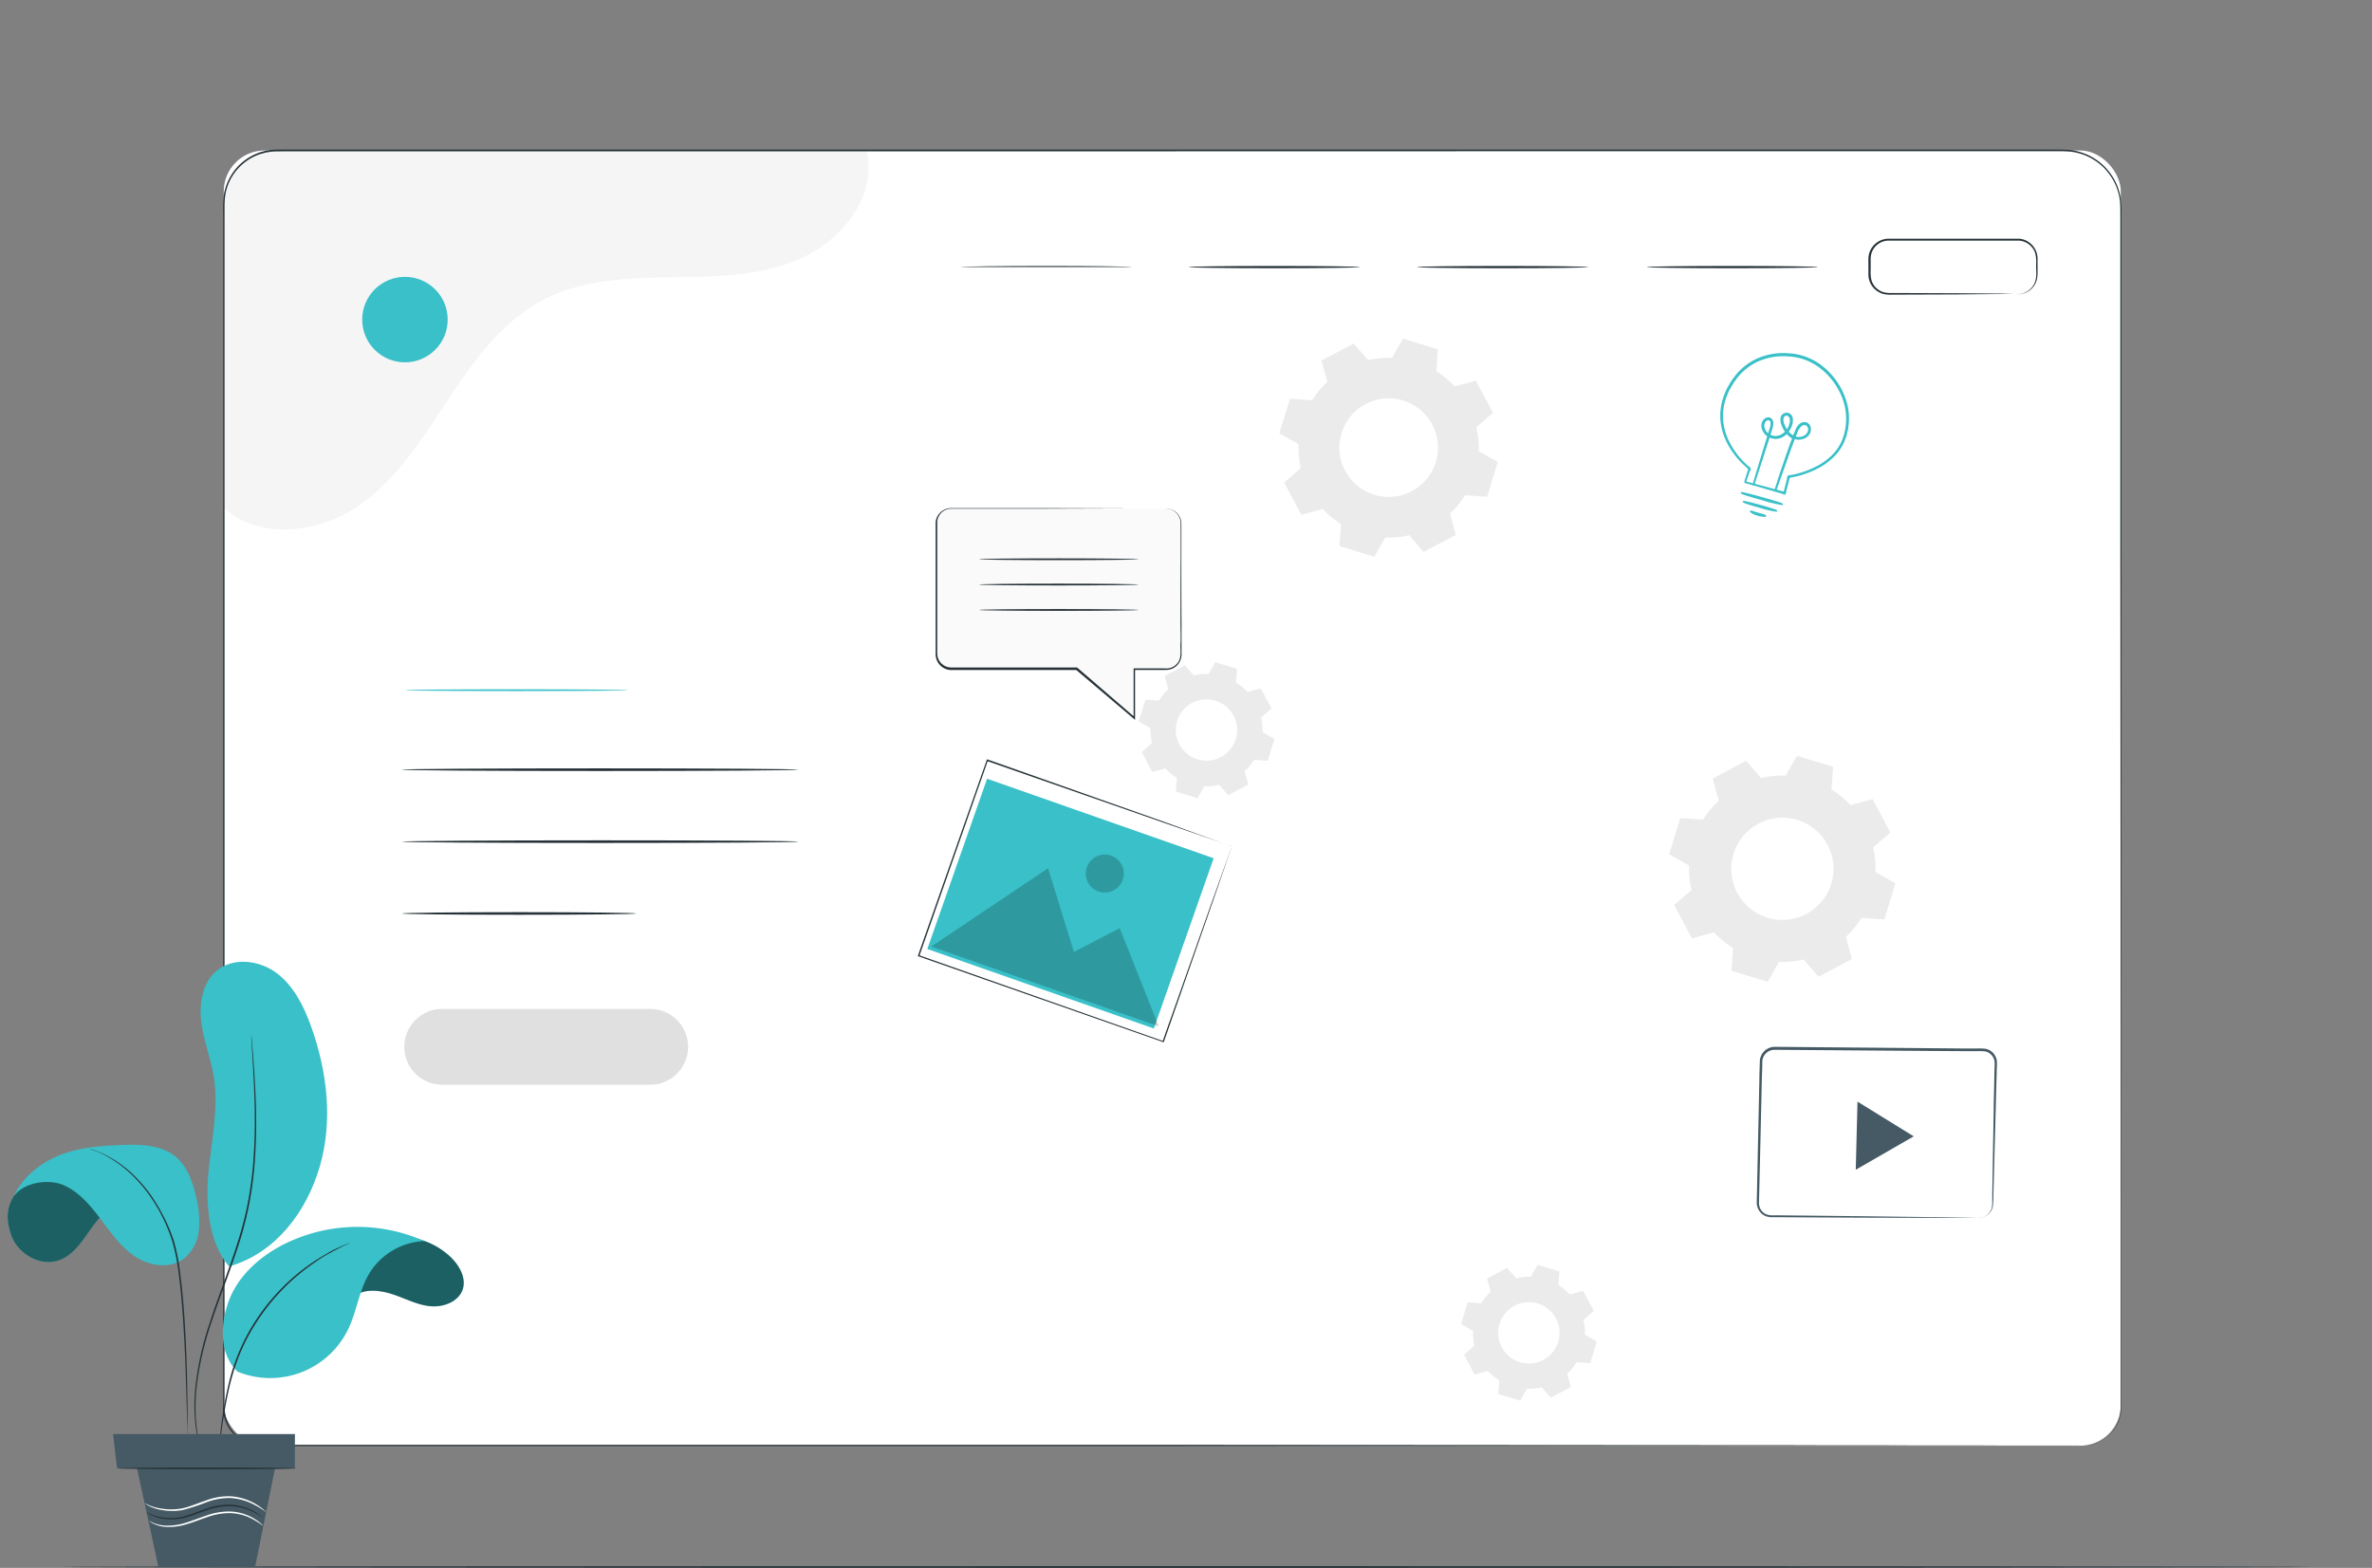 <svg id="Layer_1" data-name="Layer 1" xmlns="http://www.w3.org/2000/svg" viewBox="0 0 695.94 460.12"><rect x="0" y="0" width="695.94" height="460.12" fill="#808080" stroke="none"/><defs><style>.cls-1{fill:#263238;}.cls-2{fill:#fff;}.cls-3{fill:#ebebeb;}.cls-4{fill:#39c0c8;}.cls-5{opacity:0.2;}.cls-6{fill:#455a64;}.cls-7{fill:#fafafa;}.cls-8{fill:#f5f5f5;}.cls-9{fill:#e0e0e0;}.cls-10{opacity:0.5;}</style></defs><g id="freepik--Floor--inject-548"><path class="cls-1" d="M678.39,459.86c0,.15-148,.26-330.42.26S17.51,460,17.51,459.86s147.93-.26,330.46-.26S678.39,459.72,678.39,459.86Z"/></g><g id="freepik--landing-page--inject-548"><rect class="cls-2" x="65.65" y="44.16" width="556.59" height="380.11" rx="11.97"/><path class="cls-3" d="M499.68,240.54a26.82,26.82,0,0,1,4.6-5.59l-1.77-6.47,9.79-5.23,4.39,5.08a26.89,26.89,0,0,1,7.21-.71l3.32-5.82L537.84,225l-.49,6.69a26.82,26.82,0,0,1,5.59,4.6l6.48-1.78,5.22,9.8-5.07,4.39a27.68,27.68,0,0,1,.7,7.2l5.83,3.33-3.23,10.62-6.69-.49a27.46,27.46,0,0,1-4.6,5.59l1.77,6.47-9.8,5.23-4.39-5.08a26.85,26.85,0,0,1-7.2.71l-3.32,5.83L508,284.9l.48-6.69a27.14,27.14,0,0,1-5.59-4.6l-6.47,1.78-5.23-9.8,5.08-4.39a26.84,26.84,0,0,1-.7-7.2l-5.83-3.32L493,240.05l6.69.49Zm8.92,10.07a15,15,0,1,0,18.71-10h0a15,15,0,0,0-18.69,10Z"/><path class="cls-3" d="M385,117.45a26.14,26.14,0,0,1,4.43-5.4l-1.71-6.25,9.46-5,4.24,4.9a26.17,26.17,0,0,1,7-.68l3.21-5.63,10.26,3.12-.47,6.46a26.4,26.4,0,0,1,5.39,4.44L433,111.7l5.05,9.46-4.91,4.23a26.59,26.59,0,0,1,.69,7l5.61,3.15-3.12,10.25-6.46-.47a25.87,25.87,0,0,1-4.44,5.4l1.71,6.25-9.45,5-4.24-4.9a26.17,26.17,0,0,1-7,.68l-3.2,5.63L393,160.26l.47-6.46a26.79,26.79,0,0,1-5.4-4.44l-6.24,1.71-5.05-9.46,4.9-4.24a26.63,26.63,0,0,1-.68-7l-5.63-3.21L378.49,117l6.46.47Zm8.6,9.71a14.46,14.46,0,1,0,18.09-9.62,14.46,14.46,0,0,0-18.09,9.62Z"/><path class="cls-3" d="M340,205.63a16.54,16.54,0,0,1,2.76-3.36l-1.06-3.89,5.89-3.14,2.64,3a15.77,15.77,0,0,1,4.33-.42l2-3.51,6.38,2-.29,4a16.21,16.21,0,0,1,3.36,2.76l3.89-1.06,3.15,5.89L370,210.54a16.59,16.59,0,0,1,.43,4.33l3.5,2-2,6.4-4-.29a16.58,16.58,0,0,1-2.77,3.36l1.07,3.89-5.89,3.14-2.64-3.05a15.81,15.81,0,0,1-4.33.42l-2,3.51L345,232.31l.29-4a16.14,16.14,0,0,1-3.34-2.77l-3.89,1L335,220.69l3-2.64a15.77,15.77,0,0,1-.42-4.33l-3.51-2,2-6.39,4,.29Zm5.36,6a9,9,0,1,0,11.24-6,9,9,0,0,0-11.24,6v0Z"/><path class="cls-3" d="M434.59,382.45a16.26,16.26,0,0,1,2.77-3.36l-1.07-3.89,5.89-3.14,2.64,3.05a15.77,15.77,0,0,1,4.33-.42l2-3.51,6.38,1.95-.29,4a16.26,16.26,0,0,1,3.36,2.77l3.89-1.07,3.15,5.89-3.06,2.64a16.59,16.59,0,0,1,.43,4.33l3.5,2-1.94,6.38-4-.29a16.26,16.26,0,0,1-2.77,3.36l1.07,3.89L455,410.2l-2.64-3.06a16.41,16.41,0,0,1-4.36.4l-2,3.5-6.39-1.94.29-4a16.26,16.26,0,0,1-3.36-2.77l-3.89,1.07-3.1-5.86,3.05-2.64a16.58,16.58,0,0,1-.42-4.33l-3.51-2,1.95-6.39,4,.29Zm5.36,6.09a9,9,0,1,0,11.24-6,9,9,0,0,0-11.24,6Z"/><rect class="cls-2" x="285.07" y="226.43" width="60.8" height="76.05" transform="matrix(0.33, -0.94, 0.94, 0.33, -38.57, 474.48)"/><path class="cls-1" d="M361.41,248.35l-.35-.11-1-.34-3.92-1.36-14.71-5.11-51.84-18.1.25-.12-20.12,57.37h0l-.14-.28,71.75,25.24-.24.11c6.11-17.26,11.16-31.57,14.7-41.58l4.16-11.6c.48-1.33.84-2.36,1.1-3.06l.39-1.06s-.11.35-.34,1l-1.05,3-4,11.6c-3.51,10.05-8.52,24.42-14.56,41.75l-.06.17-.18-.06-71.76-25.16-.21-.07.07-.21h0c7.28-20.71,14.16-40.29,20.17-57.36l.06-.18.19.06,51.9,18.33,14.58,5.32,3.85,1.38,1,.36Z"/><rect class="cls-4" x="288.85" y="229.08" width="53.15" height="70.71" transform="matrix(0.33, -0.94, 0.94, 0.33, -38.58, 474.42)"/><g class="cls-5"><polygon points="273.25 277.78 307.5 254.79 315.08 279.36 328.53 272.38 339.97 301.21 273.25 277.78"/></g><g class="cls-5"><path d="M329.4,258.2a5.57,5.57,0,1,1-3.41-7.1h0A5.57,5.57,0,0,1,329.4,258.2Z"/></g><path class="cls-6" d="M580.66,357.43a4.39,4.39,0,0,0,2.16-.73,4.13,4.13,0,0,0,1.54-2.23,6.53,6.53,0,0,0,.16-1.76v-2.06c.1-5.85.24-14.25.42-24.61,0-2.6.11-5.32.16-8.16,0-1.41.06-2.86.09-4.33a13,13,0,0,0,0-2.16,3.69,3.69,0,0,0-.94-1.84,3.53,3.53,0,0,0-1.83-1,19.31,19.31,0,0,0-2.28-.08h-4.81l-10-.06-44.7-.33a3.62,3.62,0,0,0-3.57,3.32c0,2-.1,3.88-.15,5.8-.09,3.86-.17,7.67-.26,11.41-.17,7.47-.34,14.68-.5,21.55l-.06,2.56a3.83,3.83,0,0,0,.52,2.24,3.47,3.47,0,0,0,1.7,1.44,6,6,0,0,0,2.31.25l9.47.1,17,.18,24.61.32,6.69.12,1.74.05h.59a2.91,2.91,0,0,1-.59,0H571.7l-24.62-.07-17-.09-9.47-.06a6.62,6.62,0,0,1-2.54-.29,4.1,4.1,0,0,1-2-1.72,4.48,4.48,0,0,1-.64-2.6l.06-2.56c.14-6.87.3-14.08.46-21.56q.12-5.61.24-11.4c0-1.94.1-3.9.15-5.86a4.42,4.42,0,0,1,4.33-4l44.71.39,10,.09h4.81a16.2,16.2,0,0,1,2.41.1,4.11,4.11,0,0,1,2.15,1.19,4.42,4.42,0,0,1,1.1,2.16,12.51,12.51,0,0,1,0,2.29c0,1.47-.08,2.92-.11,4.34q-.11,4.25-.21,8.15c-.28,10.36-.51,18.76-.67,24.61,0,.72,0,1.41-.06,2.05a6.56,6.56,0,0,1-.2,1.82,4.25,4.25,0,0,1-1.68,2.29,3.76,3.76,0,0,1-1.64.61A2.21,2.21,0,0,1,580.66,357.43Z"/><polygon class="cls-6" points="553.24 328.39 561.48 333.48 552.98 338.38 544.48 343.28 544.73 333.28 544.99 323.29 553.24 328.39"/><path class="cls-4" d="M512.05,141.54h.21l.59.16,2.28.61,8.51,2.3-.14.08c.38-1.47.79-3.12,1.24-4.89v-.08h.09a27.35,27.35,0,0,0,8.65-2.94,19.31,19.31,0,0,0,4.13-3.06,13.72,13.72,0,0,0,3.06-4.5,17.1,17.1,0,0,0,.44-11.59,20.55,20.55,0,0,0-7.37-10.19,16.79,16.79,0,0,0-8.91-3.17,18.56,18.56,0,0,0-8.92,1.45,16.68,16.68,0,0,0-6.6,5.25c-.38.57-.82,1.09-1.15,1.67l-1,1.74a20.79,20.79,0,0,0-1.35,3.57,18,18,0,0,0-.53,3.58,16.69,16.69,0,0,0,.26,3.38,18.47,18.47,0,0,0,2.1,5.7,24.56,24.56,0,0,0,5.73,6.82h0c-.44,1.3-.79,2.29-1,3-.12.32-.2.58-.27.76s-.1.26-.1.27a1,1,0,0,1,.07-.25c.06-.19.13-.44.23-.76.23-.7.55-1.71,1-3v.07a23.89,23.89,0,0,1-5.85-6.81,18.26,18.26,0,0,1-2.17-5.76,16.53,16.53,0,0,1-.27-3.44,17.18,17.18,0,0,1,.52-3.64,19.92,19.92,0,0,1,1.35-3.64l1-1.77c.33-.59.78-1.12,1.17-1.7a17,17,0,0,1,6.72-5.38,19,19,0,0,1,9.09-1.49,17.27,17.27,0,0,1,9.1,3.24,20.74,20.74,0,0,1,7.51,10.41,16.82,16.82,0,0,1,.8,6.1,10.58,10.58,0,0,1-.14,1.49,10.39,10.39,0,0,1-.26,1.46c-.11.48-.22,1-.35,1.43l-.51,1.36a14.35,14.35,0,0,1-3.15,4.59,19.93,19.93,0,0,1-4.21,3.09,27.26,27.26,0,0,1-8.77,2.93l.11-.09-1.27,4.88v.1h-.11l-8.54-2.44-2.24-.65-.57-.17Z"/><path class="cls-4" d="M523.11,145.21l.07-.24-11-3.17H512l-.13-.11a.13.13,0,0,1-.06-.07.21.21,0,0,1,0-.11v-.16h0v-.15l1.13-3.59a24.27,24.27,0,0,1-5.74-6.74,18.75,18.75,0,0,1-2.19-5.84,16.43,16.43,0,0,1-.28-3.5,18.43,18.43,0,0,1,.52-3.69,21,21,0,0,1,1.37-3.69l1-1.78a9.58,9.58,0,0,1,.76-1.12l.42-.6a17.29,17.29,0,0,1,6.83-5.47,19,19,0,0,1,9.21-1.5,17.59,17.59,0,0,1,9.23,3.27,21,21,0,0,1,7.58,10.52,17,17,0,0,1,.81,6.18,7.72,7.72,0,0,1-.1,1.18l-.06.48a8.68,8.68,0,0,1-.25,1.35l-.11.48c-.08.32-.15.63-.24.94l-.52,1.39a14.37,14.37,0,0,1-3.21,4.68,19.26,19.26,0,0,1-4.26,3.13,27.62,27.62,0,0,1-8.6,2.92L524,144.5l.23.06-.29.17-.13.47-.45-.14Zm-10.72-3.89,2.81.74,8.15,2.22,1-4-.28.05.35-.31.13-.53h.57l.31-.27-.06.22a27.14,27.14,0,0,0,8-2.81,18.75,18.75,0,0,0,4.08-3,13.63,13.63,0,0,0,3-4.42,17,17,0,0,0,.42-11.41,20.22,20.22,0,0,0-7.27-10.07,16.51,16.51,0,0,0-8.79-3.12A18.18,18.18,0,0,0,516,106a16.5,16.5,0,0,0-6.5,5.17c-.13.2-.28.4-.42.59a9.33,9.33,0,0,0-.71,1.06l-1,1.73a20.21,20.21,0,0,0-1.33,3.52,18.13,18.13,0,0,0-.52,3.52,16.15,16.15,0,0,0,.26,3.33,17.86,17.86,0,0,0,2.07,5.62,24,24,0,0,0,5.31,6.44l.1-.3.16.52.1.08.14.12-.07.33.18.56-.3-.23-1.14,3.31Z"/><path class="cls-4" d="M522.88,148a49.56,49.56,0,0,1-6-1.48,50.18,50.18,0,0,1-5.89-1.83A104.05,104.05,0,0,1,522.87,148Z"/><path class="cls-4" d="M522.88,148.22a39.39,39.39,0,0,1-6.06-1.48c-6.18-1.72-6.14-1.86-6.06-2.14s.08-.3,2.08.19c1.13.28,2.63.67,4.22,1.12,6.18,1.72,6.14,1.86,6.06,2.14v.09l-.09.06A.26.26,0,0,1,522.88,148.22Z"/><path class="cls-4" d="M517.78,151.4a5,5,0,0,1-2.17-.34,5,5,0,0,1-2-1,9.44,9.44,0,0,1,2.09.6A9.54,9.54,0,0,1,517.78,151.4Z"/><path class="cls-4" d="M517.56,151.68a8,8,0,0,1-2-.38,5.35,5.35,0,0,1-2.14-1.08v-.11l.05-.12c.12-.26.32-.2,1.43.17l1,.3,1,.29c1.11.34,1.32.4,1.27.68v.12l-.11.07A.62.62,0,0,1,517.56,151.68Z"/><path class="cls-4" d="M514.47,142.17a.67.67,0,0,1,0-.2,3.19,3.19,0,0,1,.16-.57c.16-.53.38-1.27.65-2.2l2.46-8.07c.52-1.71,1.1-3.57,1.71-5.57a3.87,3.87,0,0,0,.21-1.51,1,1,0,0,0-.85-1,1.46,1.46,0,0,0-1.22.78,2.29,2.29,0,0,0-.23,1.56,3.64,3.64,0,0,0,4.4,2.67,3.72,3.72,0,0,0,1.2-.54,5.5,5.5,0,0,0,2.22-3,3.37,3.37,0,0,0,.13-1.86,1.32,1.32,0,0,0-1.28-1,1.34,1.34,0,0,0-1.09,1.23,3.65,3.65,0,0,0,.37,1.84,6.75,6.75,0,0,0,2.25,3,3.75,3.75,0,0,0,1.66.69,3.61,3.61,0,0,0,1.75-.22,2.84,2.84,0,0,0,1.34-1,2,2,0,0,0,.34-1.57,1.36,1.36,0,0,0-1-1.12,1.69,1.69,0,0,0-1.43.39,7.26,7.26,0,0,0-1.54,2.73c-.78,1.94-1.44,3.77-2,5.44-1.18,3.34-2.13,6-2.8,7.95-.33.92-.58,1.65-.77,2.17-.08.23-.15.41-.2.56s-.08.19-.09.18a1.46,1.46,0,0,1,.05-.2,3,3,0,0,1,.17-.57l.7-2.18c.62-1.89,1.52-4.63,2.69-8,.6-1.68,1.25-3.52,2-5.48.21-.48.4-1,.63-1.47a4,4,0,0,1,1-1.39,2,2,0,0,1,1.72-.47,1.75,1.75,0,0,1,1.21,1.38,2.45,2.45,0,0,1-.39,1.84,3.24,3.24,0,0,1-1.5,1.16,4,4,0,0,1-1.93.24,4.16,4.16,0,0,1-1.82-.74,7.17,7.17,0,0,1-2.38-3.16,4.06,4.06,0,0,1-.4-2,1.56,1.56,0,0,1,3.1-.26,3.69,3.69,0,0,1-.13,2.08,5.84,5.84,0,0,1-2.39,3.15,4,4,0,0,1-3.76.4,4,4,0,0,1-2.36-2.77,2.46,2.46,0,0,1,.28-1.8,1.75,1.75,0,0,1,1.52-.94,1.24,1.24,0,0,1,.83.44,1.6,1.6,0,0,1,.31.84,4.35,4.35,0,0,1-.23,1.64q-.95,3-1.75,5.55c-1.08,3.37-2,6.11-2.57,8-.3.93-.54,1.65-.72,2.18l-.19.56A.86.86,0,0,1,514.47,142.17Z"/><path class="cls-4" d="M520.88,144.21h-.09c-.24-.08-.18-.3-.12-.5l.87-2.77c.59-1.81,1.51-4.6,2.7-8,.5-1.43,1-2.84,1.56-4.3a6.32,6.32,0,0,1-.56-.33,5.87,5.87,0,0,1-1-.93,5.49,5.49,0,0,1-.89.7,4.25,4.25,0,0,1-4,.41l-.15-.06-4.39,13.65c-.07.2-.15.43-.4.35s-.17-.3-.12-.5l.81-2.78L518.5,128a4,4,0,0,1-1.66-2.48,2.75,2.75,0,0,1,.32-2,2,2,0,0,1,1.75-1.05,1.5,1.5,0,0,1,1,.53,1.83,1.83,0,0,1,.37,1,4.62,4.62,0,0,1-.24,1.73l-.58,1.85.22.11a3.41,3.41,0,0,0,3.2-.36,4.26,4.26,0,0,0,.82-.65,8.67,8.67,0,0,1-.9-1.67,4.36,4.36,0,0,1-.42-2.16,1.81,1.81,0,0,1,3.57-.33,4.05,4.05,0,0,1-.14,2.21,6,6,0,0,1-1,1.94,5.17,5.17,0,0,0,.94.87c.12.08.24.16.37.23,0-.12.09-.24.14-.37l.16-.38c.15-.37.3-.74.47-1.11a4.2,4.2,0,0,1,1.06-1.48,2.21,2.21,0,0,1,1.94-.51,2,2,0,0,1,1.39,1.58,2.66,2.66,0,0,1-.42,2,3.45,3.45,0,0,1-1.62,1.25,4.14,4.14,0,0,1-2,.26,4.69,4.69,0,0,1-.65-.14c-.59,1.54-1.13,3-1.57,4.25l-3.78,10.67C521.12,144,521.05,144.21,520.88,144.21Zm6-16.09a2.16,2.16,0,0,0,.44.1,3.32,3.32,0,0,0,1.62-.2,2.56,2.56,0,0,0,1.23-.94,1.85,1.85,0,0,0,.31-1.37,1.15,1.15,0,0,0-.77-.94,1.47,1.47,0,0,0-1.21.34,5.08,5.08,0,0,0-1.21,2c-.09.21-.17.42-.26.62Zm-8.07-4.81a1.25,1.25,0,0,0-.93.67,2,2,0,0,0-.2,1.39,3,3,0,0,0,1.1,1.76l.5-1.64a3.74,3.74,0,0,0,.2-1.41.75.75,0,0,0-.62-.76Zm5.37-1.36h-.06a1.09,1.09,0,0,0-.86,1,3.41,3.41,0,0,0,.35,1.72,8.92,8.92,0,0,0,.68,1.3,5.31,5.31,0,0,0,.66-1.43,3,3,0,0,0,.13-1.71,1.12,1.12,0,0,0-.93-.88Z"/><path class="cls-4" d="M521.21,149.93a32.54,32.54,0,0,1-4.87-1.16,34.36,34.36,0,0,1-4.77-1.52,67.2,67.2,0,0,1,9.64,2.68Z"/><path class="cls-4" d="M521.19,150.18a29.59,29.59,0,0,1-4.92-1.17c-5.06-1.41-5-1.57-4.94-1.83v-.1l.09-.06c.08,0,.31-.17,5.06,1.15s4.87,1.56,4.91,1.63l.06.09-.06.21-.09.06Z"/><path class="cls-7" d="M342.17,149.29h-63a4.36,4.36,0,0,0-4.36,4.36v38.4a4.36,4.36,0,0,0,4.36,4.36H316l16.89,14.35V196.41h9.38a4.36,4.36,0,0,0,4.36-4.36v-38.4a4.37,4.37,0,0,0-4.38-4.36Z"/><path class="cls-1" d="M342.17,149.29a3.54,3.54,0,0,1,1.12.12,4.36,4.36,0,0,1,2.63,1.91,4.43,4.43,0,0,1,.69,2.32v10.08c0,5.38,0,11.91.05,19.4v8.79a4.64,4.64,0,0,1-1,3,4.56,4.56,0,0,1-2.81,1.63,11.38,11.38,0,0,1-1.65.06h-8.41l.23-.22v14.87l-.39-.34-16.91-14.34.17.06H279.34a4.64,4.64,0,0,1-4.75-3.83,8.58,8.58,0,0,1-.07-1.6v-38a4.56,4.56,0,0,1,2.21-3.44,4.7,4.7,0,0,1,2.64-.65h26.16l26.77.08h0l-26.77.09H279.37a4.29,4.29,0,0,0-2.4.59,4.1,4.1,0,0,0-1.65,1.87,4.41,4.41,0,0,0-.34,1.23v38a8.49,8.49,0,0,0,.07,1.51,4.05,4.05,0,0,0,1.46,2.49,4.18,4.18,0,0,0,2.78.91H316l.07.06L333,210.54l-.4.18V196.14h8.63a10.56,10.56,0,0,0,1.59,0,4.15,4.15,0,0,0,2.59-1.46c1.39-1.58.83-3.82.95-5.77s0-3.92,0-5.79c0-7.49,0-14,.05-19.4V153.59a4.34,4.34,0,0,0-3.17-4.16A8.92,8.92,0,0,0,342.17,149.29Z"/><path class="cls-1" d="M334.06,164.12c0,.14-10.48.26-23.41.26s-23.41-.12-23.41-.26,10.48-.26,23.41-.26S334.06,164,334.06,164.12Z"/><path class="cls-1" d="M334.06,171.54c0,.15-10.48.27-23.41.27s-23.41-.12-23.41-.27,10.48-.26,23.41-.26S334.06,171.42,334.06,171.54Z"/><path class="cls-1" d="M334.06,179c0,.14-10.48.26-23.41.26s-23.41-.12-23.41-.26,10.48-.26,23.41-.26S334.06,178.87,334.06,179Z"/><path class="cls-8" d="M254.2,44.16c3.17,12.67-6.15,25.2-17.86,31s-25.28,6-38.35,6.2-26.66.51-38.28,6.47c-12.36,6.34-20.82,18.18-28.47,29.78S116,141.39,104.33,149s-28.42,9.38-38.68,0V58.7A14.54,14.54,0,0,1,80.19,44.16h174Z"/><circle class="cls-4" cx="118.81" cy="93.79" r="12.54"/><path class="cls-1" d="M281.88,78.38c0-.18,11.25-.33,25.14-.33s25.14.15,25.14.33"/><path class="cls-1" d="M399,78.38c0,.18-11.26.33-25.14.33s-25.14-.15-25.14-.33,11.25-.33,25.14-.33S399,78.2,399,78.38Z"/><path class="cls-1" d="M466,78.38c0,.18-11.26.33-25.14.33s-25.14-.15-25.14-.33,11.25-.33,25.14-.33S466,78.2,466,78.38Z"/><path class="cls-1" d="M533.39,78.38c0,.18-11.25.33-25.13.33s-25.15-.15-25.15-.33,11.26-.33,25.15-.33S533.39,78.2,533.39,78.38Z"/><path class="cls-1" d="M592,86.37a5.42,5.42,0,0,0,1.2-.2,5.67,5.67,0,0,0,2.89-1.77,5.42,5.42,0,0,0,1.15-2.17,10.8,10.8,0,0,0,.18-3c-.14-2.11.5-4.85-1.41-6.85a5.38,5.38,0,0,0-3.58-1.77h-38.3a5.29,5.29,0,0,0-4.7,2.88,5.48,5.48,0,0,0-.58,2.76v3a10.29,10.29,0,0,0,.19,2.82,5.18,5.18,0,0,0,1.31,2.31,5.43,5.43,0,0,0,2.23,1.37,9,9,0,0,0,2.63.24l19.15.07,12.91.1,3.51.07h.92a1.61,1.61,0,0,1,.31,0,.81.81,0,0,1-.31,0h-.92l-3.51.06-12.91.11-19.15.07a9.47,9.47,0,0,1-2.81-.25,5.94,5.94,0,0,1-4-4.12,6.39,6.39,0,0,1-.21-1.51V76.36a6.17,6.17,0,0,1,.65-3.07,6,6,0,0,1,5.29-3.24h38.34a5.91,5.91,0,0,1,5.34,5.68v3.48a10.78,10.78,0,0,1-.25,3,5.66,5.66,0,0,1-4.31,4A4.11,4.11,0,0,1,592,86.37Z"/><path class="cls-9" d="M190.76,318.34h-61a11.13,11.13,0,0,1-11.13-11.13h0a11.13,11.13,0,0,1,11.13-11.13h61a11.13,11.13,0,0,1,11.13,11.13h0a11.13,11.13,0,0,1-11.13,11.13Z"/><path class="cls-1" d="M234.25,225.87c0,.22-26.05.39-58.17.39s-58.18-.17-58.18-.39,26-.38,58.18-.38S234.25,225.66,234.25,225.87Z"/><path class="cls-1" d="M234.25,247c0,.21-26.05.38-58.17.38s-58.18-.17-58.18-.38,26-.39,58.18-.39S234.25,246.76,234.25,247Z"/><path class="cls-1" d="M186.7,268.08c0,.21-15.4.38-34.4.38s-34.4-.17-34.4-.38,15.4-.39,34.4-.39S186.7,267.87,186.7,268.08Z"/><path class="cls-4" d="M184.19,202.54c0,.15-14.64.26-32.69.26s-32.69-.11-32.69-.26,14.64-.26,32.69-.26S184.19,202.41,184.19,202.54Z"/><path class="cls-1" d="M611.18,424.27a11.33,11.33,0,0,0,4.61-1,10.94,10.94,0,0,0,4.44-3.73,11.58,11.58,0,0,0,1.58-3.4,15.19,15.19,0,0,0,.38-4.3v-53.9c0-46.81,0-114.55-.08-198.24V63.46c0-1.48,0-3-.11-4.41a16.55,16.55,0,0,0-3.25-8.1,21.06,21.06,0,0,0-1.44-1.69,17.93,17.93,0,0,0-1.68-1.46,16.37,16.37,0,0,0-3.85-2.21,16.67,16.67,0,0,0-4.34-1.1,45.3,45.3,0,0,0-4.53-.11H436.53L263,44.42H82.5c-1,0-2,0-3,.1l-1.45.23-1.42.37a15.37,15.37,0,0,0-8.87,7.28A14.92,14.92,0,0,0,66,58c-.19,1.93-.09,4-.12,5.93V410.44a24.19,24.19,0,0,0,.28,5.1A10.79,10.79,0,0,0,77.07,424H340.24l270.91.18-270.91.19H77.07a11.34,11.34,0,0,1-11.39-8.89c-.09-.43-.14-.86-.21-1.3a8.06,8.06,0,0,1,0-1.3v-349c0-2-.08-4,.12-6a15.86,15.86,0,0,1,11-13.27L78,44.24c.5-.09,1-.16,1.51-.24,1-.08,2-.11,3-.1H602.77c1.52,0,3,0,4.58.11a17.56,17.56,0,0,1,4.44,1.13,16.69,16.69,0,0,1,4,2.28,17.43,17.43,0,0,1,1.72,1.5A18.76,18.76,0,0,1,619,50.65a16.92,16.92,0,0,1,3.32,8.3,44.2,44.2,0,0,1,.11,4.46V159.6c0,83.69-.06,151.43-.08,198.24v53.9a14.62,14.62,0,0,1-.41,4.32,11,11,0,0,1-6.07,7.16,11.73,11.73,0,0,1-3.44.95A11.89,11.89,0,0,1,611.18,424.27Z"/></g><path class="cls-4" d="M99,387.68c1-3.42,3.1-6.73,6.37-8.14s7.34-.63,10.83.63,6.9,3,10.59,3.19,7.87-1.53,9-5.06c1-3.33-1-6.87-3.47-9.29a21.92,21.92,0,0,0-35.9,8.62"/><g class="cls-10"><path d="M99,387.68c1-3.42,3.1-6.73,6.37-8.14s7.34-.63,10.83.63,6.9,3,10.59,3.19,7.87-1.53,9-5.06c1-3.33-1-6.87-3.47-9.29a21.92,21.92,0,0,0-35.9,8.62"/></g><path class="cls-4" d="M69.71,402.54c-5.43-5.15-5.16-14.13-2.45-21.1s8.61-12.33,15.21-15.86a48.16,48.16,0,0,1,42-1.36,19.89,19.89,0,0,0-16.1,9.46c-3,4.93-3.64,10.92-6.09,16.14a25.41,25.41,0,0,1-32.57,12.72"/><path class="cls-4" d="M67.1,371.54c-6-7.09-6.81-18.47-5.92-27.72s3-18.56,1.57-27.73c-.87-5.44-3-10.63-3.69-16.09s.3-11.63,4.53-15.15c4.86-4,12.51-3.1,17.57.71s8,9.77,10.13,15.72c4.7,13.08,6.43,27.59,2.56,40.94S81,367.54,67.62,371.54"/><path class="cls-1" d="M64.22,429.73a3.66,3.66,0,0,1,0-.81c0-.54,0-1.33,0-2.34.08-2,.27-5,.73-8.59a113.84,113.84,0,0,1,2.3-12.57A58.19,58.19,0,0,1,73,390.86a60.81,60.81,0,0,1,9.38-12.54,59.17,59.17,0,0,1,9.83-8.17c1.5-1,3-1.83,4.2-2.55s2.4-1.23,3.31-1.67l2.16-.91a7.15,7.15,0,0,1,.77-.29,4.22,4.22,0,0,1-.73.38l-2.11,1c-.9.47-2,1.05-3.27,1.74a41.14,41.14,0,0,0-4.14,2.6,61.73,61.73,0,0,0-19,20.66c-5.53,9.66-7,19.82-8.14,26.94-.49,3.59-.74,6.52-.88,8.55-.06,1-.1,1.75-.14,2.33A5.39,5.39,0,0,1,64.22,429.73Z"/><path class="cls-4" d="M12.41,343.6C1.3,350.31,1.34,356.41,3.19,362.17s8.68,9.76,14.33,7.6c3.2-1.22,5.51-4,7.49-6.79s3.84-5.77,6.61-7.78,6.79-2.77,9.57-.78"/><g class="cls-10"><path d="M12.41,343.6C1.3,350.31,1.34,356.41,3.19,362.17s8.68,9.76,14.33,7.6c3.2-1.22,5.51-4,7.49-6.79s3.84-5.77,6.61-7.78,6.79-2.77,9.57-.78"/></g><path class="cls-4" d="M4.1,351c2.9-4,10.08-5.17,14.61-3.17s7.85,6,10.83,9.94,5.86,8.15,10,10.91,9.86,3.76,14,1a12,12,0,0,0,4.75-8.22,27.43,27.43,0,0,0-.65-9.68c-1-4.66-2.58-9.53-6.31-12.49-4.16-3.3-9.93-3.46-15.23-3.28-6.09.19-12.27.65-18,2.76S6.56,345.39,4.1,351"/><path class="cls-1" d="M55,420.84a1,1,0,0,1,0-.25v-.71c0-.67,0-1.6-.09-2.76-.07-2.44-.17-5.89-.29-10.15s-.31-9.37-.62-15-.74-11.86-1.59-18.33a59,59,0,0,0-1.85-9.31,48.38,48.38,0,0,0-3.4-8.15,47,47,0,0,0-4.3-6.75,45.77,45.77,0,0,0-4.69-5.15,34.65,34.65,0,0,0-8.35-5.74c-.55-.24-1-.49-1.45-.66l-1.08-.34-.67-.27a.57.57,0,0,1-.22-.11l.24.06.68.22,1.11.38c.43.16.91.39,1.47.63A33.43,33.43,0,0,1,38.32,344a45.8,45.8,0,0,1,4.78,5.16A46.91,46.91,0,0,1,47.47,356,48.33,48.33,0,0,1,51,364.15a58.65,58.65,0,0,1,1.86,9.39c.86,6.49,1.26,12.72,1.56,18.38s.42,10.76.51,15.05.12,7.75.13,10.14v3.48A1,1,0,0,1,55,420.84Z"/><path class="cls-1" d="M59,425.86a31.48,31.48,0,0,1-1.22-4.77,50.22,50.22,0,0,1-.51-13.41,88.78,88.78,0,0,1,4.24-19.45c2.28-7.15,5.37-14.8,8-23a108.46,108.46,0,0,0,3.19-12.18,110.71,110.71,0,0,0,1.58-11.62,170.93,170.93,0,0,0,.35-19.86c-.19-5.66-.49-10.24-.68-13.4-.09-1.56-.16-2.78-.22-3.64v-1a1.71,1.71,0,0,1,0-.32,1.13,1.13,0,0,1,0,.32c0,.24.06.55.09.94.08.87.18,2.08.31,3.64.25,3.16.6,7.73.84,13.4a163.3,163.3,0,0,1-.25,19.91,106.49,106.49,0,0,1-1.55,11.67A103.58,103.58,0,0,1,70,365.37c-2.65,8.24-5.76,15.88-8.06,23a90.94,90.94,0,0,0-4.32,19.34A52.27,52.27,0,0,0,58,421.05c.28,1.56.53,2.76.75,3.57.09.38.16.69.22.92A1.66,1.66,0,0,1,59,425.86Z"/><polygon class="cls-6" points="86.53 430.88 34.35 430.88 33.16 420.84 86.53 420.84 86.53 430.88"/><polygon class="cls-6" points="39.95 429.73 46.48 459.86 74.83 459.86 80.93 429.73 39.95 429.73"/><path class="cls-6" d="M86.53,430.88c0,.14-11.47.21-25.62.18s-25.62-.19-25.62-.33,11.47-.19,25.66-.19S86.53,430.74,86.53,430.88Z"/><path class="cls-1" d="M77.57,445.75A21.4,21.4,0,0,0,73,443.11,16.23,16.23,0,0,0,67.36,442a19.89,19.89,0,0,0-6.87,1.26c-2.38.81-4.6,1.74-6.76,2.26a16.38,16.38,0,0,1-5.84.18,12.15,12.15,0,0,1-3.73-1.15,6.67,6.67,0,0,1-.91-.58c-.19-.15-.29-.23-.28-.24s.45.25,1.27.64a13.31,13.31,0,0,0,3.72,1,16.31,16.31,0,0,0,5.7-.28c2.09-.52,4.31-1.47,6.7-2.28a19.46,19.46,0,0,1,7-1.24,15.83,15.83,0,0,1,5.71,1.25,14.54,14.54,0,0,1,3.4,2,10.69,10.69,0,0,1,.81.7C77.5,445.64,77.58,445.74,77.57,445.75Z"/><path class="cls-2" d="M77.18,447.76a23.09,23.09,0,0,0-4.42-2.6,14.82,14.82,0,0,0-5.38-1.11,19.36,19.36,0,0,0-6.65,1.2c-2.3.77-4.45,1.66-6.51,2.21a16.71,16.71,0,0,1-5.62.63,9.48,9.48,0,0,1-3.68-1,6.23,6.23,0,0,1-.88-.56q-.28-.21-.27-.24s.43.25,1.23.62a10,10,0,0,0,3.62.81,17.44,17.44,0,0,0,5.47-.72c2-.57,4.16-1.47,6.48-2.24a19.55,19.55,0,0,1,6.82-1.19A14.79,14.79,0,0,1,73,444.84a14.57,14.57,0,0,1,3.26,2,10,10,0,0,1,.78.68C77.13,447.67,77.19,447.75,77.18,447.76Z"/><path class="cls-2" d="M78.09,443.75A24.89,24.89,0,0,0,73.37,441a17.48,17.48,0,0,0-5.73-1.38,18.82,18.82,0,0,0-7.08,1.25,61.53,61.53,0,0,1-7,2.29,17.77,17.77,0,0,1-6,0,13.51,13.51,0,0,1-3.88-1.23,7,7,0,0,1-.94-.58c-.2-.15-.3-.24-.29-.25s.46.27,1.32.66a15.09,15.09,0,0,0,3.84,1,18,18,0,0,0,5.9-.11c2.16-.47,4.45-1.48,6.93-2.31a18.59,18.59,0,0,1,7.27-1.23A16.77,16.77,0,0,1,77,442.74c.29.23.57.47.84.73S78.1,443.74,78.09,443.75Z"/><path class="cls-1" d="M87,430.92c0,.14-11.74.25-26.21.25s-26.22-.11-26.22-.25,11.74-.25,26.22-.25S87,430.78,87,430.92Z"/></svg>